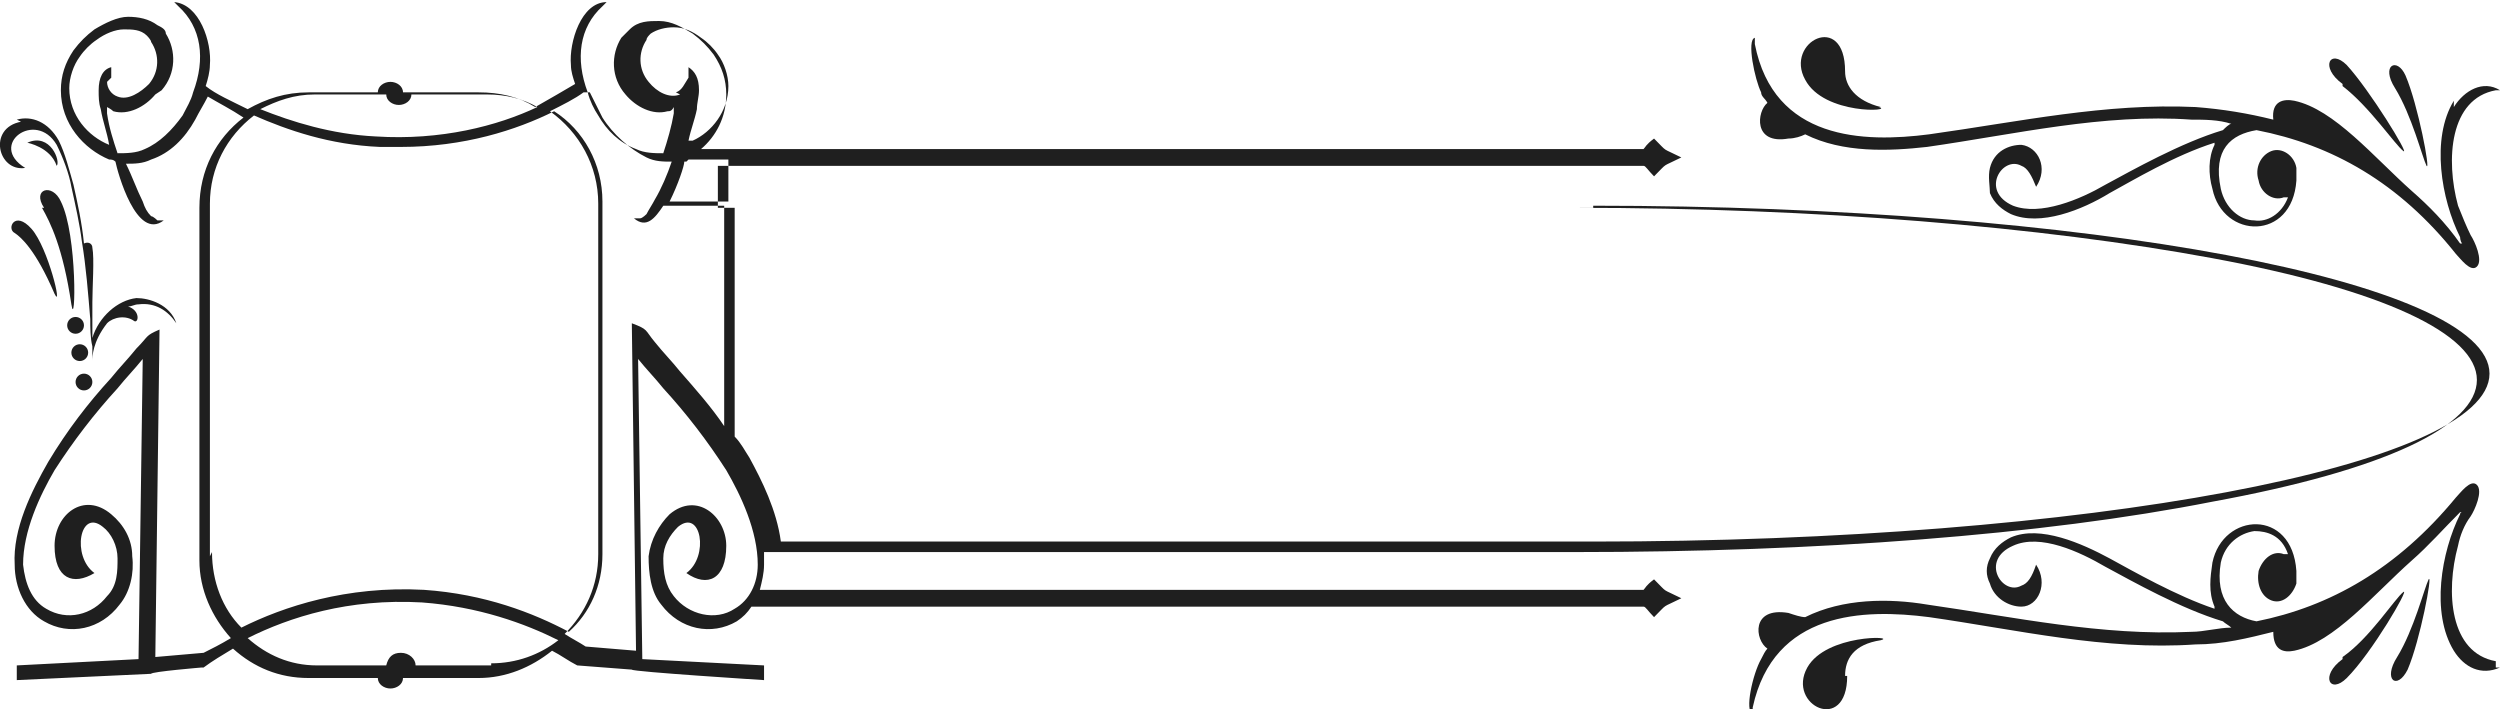 <?xml version="1.0" encoding="UTF-8"?>
<svg id="Layer_2" data-name="Layer 2" xmlns="http://www.w3.org/2000/svg" width="119.1" height="33.8" viewBox="0 0 119.1 33.8">
  <defs>
    <style>
      .cls-1 {
        fill-rule: evenodd;
      }

      .cls-1, .cls-2 {
        fill: #1f1f1f;
      }
    </style>
  </defs>
  <circle class="cls-2" cx="3.8" cy="16.8" r=".4"/>
  <path class="cls-1" d="m7.7,4.3c.7-.8.7-1.9.2-2.7,0-.2-.2-.3-.4-.4-.4-.3-.9-.4-1.4-.4-.5,0-1.1.3-1.6.6-.4.3-.7.6-1,1-.4.6-.6,1.2-.6,1.9,0,1.6,1.1,2.8,2.3,3.3.1,0,.2,0,.3.1h0c.1.5,1,3.8,2.3,2.8h-.3c0,0-.2-.2-.3-.2-.2-.2-.3-.4-.4-.7-.3-.6-.5-1.2-.8-1.8.4,0,.8,0,1.2-.2.9-.3,1.6-1,2.1-1.9.2-.4.4-.7.6-1.1.5.3,1.1.6,1.7,1-1.3,1-2.1,2.5-2.1,4.3v16.8c0,1.4.6,2.7,1.5,3.7-.5.3-.9.5-1.3.7l-2.3.2.2-15.6c-.7.3-.5.3-1.1.9-.4.5-.8.9-1.2,1.4-1.1,1.2-2.1,2.5-3,4-.8,1.4-1.7,3.2-1.6,4.9,0,1.1.5,2.2,1.4,2.7,1.2.7,2.7.4,3.6-.8.5-.6.7-1.5.6-2.3,0-.8-.4-1.5-1-2-1.3-1.1-2.7,0-2.7,1.5,0,1.6.9,1.9,1.9,1.3-1.1-.8-.7-3.1.4-2.2.4.3.7.9.7,1.5,0,.6,0,1.3-.5,1.8-.7.9-1.9,1.2-2.9.6-.7-.4-1-1.2-1.1-2.1,0-1.6.8-3.3,1.5-4.5.9-1.4,1.9-2.7,3-3.9.4-.5.8-.9,1.2-1.4h0s-.2,14.3-.2,14.3l-5.8.3v.7s6.4-.3,6.4-.3h0c0-.1,2.4-.3,2.4-.3h.1c.4-.3.9-.6,1.4-.9,1,.9,2.2,1.4,3.6,1.4h3.3c0,.3.3.5.6.5s.6-.2.6-.5h3.6c1.3,0,2.5-.5,3.5-1.3.4.2.8.5,1.2.7h0s2.6.2,2.6.2h0c0,.1,6.3.5,6.3.5v-.7s-5.8-.3-5.8-.3l-.2-14.3h0c.4.5.8.9,1.2,1.4,1.1,1.2,2.1,2.5,3,3.9.7,1.2,1.5,2.9,1.5,4.5,0,.9-.4,1.7-1.1,2.1-.9.6-2.2.3-2.9-.6-.4-.5-.5-1.1-.5-1.8,0-.6.3-1.1.7-1.5,1.1-.9,1.5,1.4.4,2.2,1,.7,1.9.3,1.9-1.3,0-1.4-1.4-2.6-2.7-1.5-.5.5-.9,1.2-1,2,0,.8.1,1.7.6,2.3.9,1.2,2.4,1.5,3.6.8.3-.2.5-.4.7-.7h42.5c.1,0,.2.2.5.5.7-.7.3-.4,1.3-.9-1-.5-.6-.2-1.3-.9-.4.3-.4.4-.5.5h-42.1c.1-.4.2-.8.2-1.2,0-.2,0-.4,0-.6h38.7c11.4,0,22.2-.8,30.3-2.4,8.2-1.5,12.6-3.6,12.6-5.8s-4.5-4.3-12.6-5.8c-8.1-1.5-18.9-2.4-30.3-2.4h-40.9v-2h44.1c.1,0,.2.2.5.5.7-.7.3-.4,1.3-.9-1-.5-.6-.2-1.3-.9-.4.3-.4.4-.5.5h-44.9c.7-.6,1.2-1.5,1.2-2.6,0-.7-.2-1.3-.6-1.9-.3-.4-.6-.7-1-1-.5-.3-1-.6-1.6-.6-.5,0-1,0-1.4.4-.1.1-.3.3-.4.4-.5.8-.5,1.9.2,2.7.5.6,1.3,1,2,.8.1,0,.2,0,.3-.2,0,.1,0,.2,0,.3-.1.6-.3,1.3-.5,1.9-.4,0-.9,0-1.3-.2-.8-.3-1.4-.9-1.8-1.6-.2-.3-.4-.7-.5-1.1-.6-1.6-.4-3.1.7-4.1l.2-.2c-1.2,0-1.8,1.9-1.7,3,0,.3.1.6.2.9-.5.3-1.2.7-1.9,1.1-.8-.5-1.7-.7-2.7-.7h-3.6c0-.3-.3-.5-.6-.5s-.6.2-.6.5h-3.3c-1.1,0-2,.3-2.9.8-.8-.4-1.5-.7-2-1.1.1-.3.2-.7.2-1,.1-1.1-.5-2.9-1.7-3l.2.2c1.1,1,1.3,2.5.7,4.1-.1.4-.3.7-.5,1.1-.5.7-1.1,1.3-1.8,1.6-.4.2-.9.2-1.3.2-.2-.6-.4-1.2-.5-1.9,0-.1,0-.2,0-.3,0,0,.2.1.3.2.7.2,1.5-.2,2-.8Zm2.3,22.2V9.7c0-1.7.8-3.2,2.1-4.2,1.6.7,3.6,1.4,6,1.5.4,0,.7,0,1,0,3,0,5.5-.8,7.3-1.7,1.4.9,2.3,2.5,2.3,4.3v16.8c0,1.5-.6,2.8-1.6,3.7-1.7-.9-4-1.8-6.9-2-3.7-.2-6.7.8-8.7,1.8-.9-.9-1.4-2.2-1.4-3.6Zm13.4,5.2h-3.6c0-.3-.3-.6-.7-.6s-.6.2-.7.6h-3.3c-1.3,0-2.4-.5-3.3-1.3,2-1,4.8-1.9,8.3-1.7,2.7.2,4.9,1,6.5,1.8-.9.7-2,1.1-3.2,1.1Zm52.5-21.9c23.5,0,42.7,3.6,42.7,8s-19.2,8-42.7,8h-38.7c-.2-1.5-.9-2.9-1.5-4-.2-.3-.4-.7-.7-1v-10.9h40.9Zm-43.5-5.3c-.5.2-1.1-.1-1.5-.6-.5-.6-.5-1.4-.1-2,0-.1.1-.2.2-.3.3-.2.7-.3,1.1-.3.5,0,.9.2,1.3.5.3.2.6.5.8.8.3.4.5,1,.5,1.5,0,1.2-.8,2.2-1.7,2.6h-.2c.1-.5.3-1,.4-1.5,0-.3.1-.6.1-.9,0-.6-.2-.9-.5-1.1v.5c-.2.3-.3.6-.6.7Zm.3,3.2h0c0,0,0,0,.1-.1h1.9v2h-2.8c.4-.8.7-1.7.7-1.9Zm-4.6-3.3c.2.4.4.8.6,1.2.5.8,1.3,1.5,2.1,1.9.4.2.8.2,1.2.2-.2.6-.5,1.3-.8,1.8-.1.2-.3.5-.4.7,0,0-.2.2-.3.2h-.3c.6.5,1,0,1.4-.6h2.9v10.5c-.6-.9-1.4-1.8-2.1-2.6-.4-.5-.8-.9-1.2-1.4-.5-.6-.3-.6-1.1-.9l.2,15.6-2.4-.2c-.3-.2-.7-.4-1-.6,1-1,1.6-2.3,1.6-3.8V9.7c0-1.8-.9-3.4-2.3-4.4.6-.3,1.2-.6,1.6-.9Zm-13,.1h3.3c0,.3.3.5.6.5s.6-.2.6-.5h3.6c.9,0,1.7.2,2.4.6-1.9.9-4.6,1.6-7.7,1.4-2.1-.1-4-.7-5.5-1.3.8-.4,1.6-.7,2.6-.7Zm-9.8-.8v-.5c-.4.1-.6.5-.6,1.1,0,.3,0,.6.1.9.1.6.3,1.1.4,1.7-1-.4-1.9-1.4-1.9-2.7,0-.5.2-1.1.5-1.5.2-.3.5-.6.8-.8.4-.3.9-.5,1.3-.5.4,0,.8,0,1.1.3,0,0,.2.2.2.3.4.6.4,1.4-.1,2-.4.4-1,.8-1.5.6-.3-.1-.5-.4-.5-.7Z"/>
  <circle class="cls-2" cx="3.6" cy="15.5" r=".4"/>
  <circle class="cls-2" cx="4" cy="18.2" r=".4"/>
  <path class="cls-1" d="m.7,11.1c.3.2,1,.8,1.9,2.9.4.8-.3-2.2-1.1-3.1-.8-.9-1.2,0-.8.2Z"/>
  <path class="cls-1" d="m2,9.9c.4.7,1,1.9,1.4,4.6.2,1.3.3-3.3-.5-4.9-.4-.9-1.4-.6-.8.3Z"/>
  <path class="cls-1" d="m1,5.8c-1.6.3-1.1,2.4.2,2.2-1.8-1.1.5-2.8,1.5-1.1.3.6.6,1.4.7,2,.2.9.4,1.8.5,2.6.2,1.2.3,2.5.4,3.7,0,.4,0,.9.1,1.3,0,.1,0,.3,0,.4,0,0,0,.2,0,.3h0c0-.2,0-.9.7-1.8.3-.3.9-.4,1.3-.1.2.1.3-.5-.3-.7.2,0,.3-.1.5-.1.8-.1,1.4.3,1.8.9h0c-.3-.9-1.3-1.2-1.9-1.2-.9.1-1.8.9-2.1,1.9,0-.3,0-.6,0-.9,0-.2,0-.4,0-.5,0,0,0-.2,0-.3,0-.7.1-2.1,0-2.6,0-.2-.2-.3-.4-.2h0c-.1-1-.3-1.9-.5-2.8-.2-.7-.4-1.5-.7-2.1-.5-.9-1.3-1.2-2-1Z"/>
  <path class="cls-1" d="m1.3,6.8s1.1.2,1.4,1.1c.2-.2-.3-1.6-1.4-1.1Z"/>
  <path class="cls-1" d="m111.6,4.1c1.3,1,2.5,2.8,2.9,3.1.3.2-1.6-2.9-2.7-4.1-.8-.8-1.3.1-.2.9Z"/>
  <path class="cls-1" d="m116.9,4.8c-1.1,1.8-.6,4.7.3,6.5,0,0,0,.2.1.3h-.1c-.7-1-1.5-1.8-2.3-2.5h0c-1.8-1.6-3.7-3.9-5.6-4.3-.5-.1-1.1,0-1,.9-1.2-.3-2.4-.5-3.7-.6-4.3-.2-8.4.7-12.7,1.3-3.1.4-7.4.3-8.3-4.3v-.3c-.4.1,0,2,.3,2.6,0,.2.2.3.3.5-.5.4-.7,2,1,1.7.3,0,.6-.1.8-.2,1.8.9,4,.8,5.8.6,4.2-.6,8.4-1.6,12.6-1.3.6,0,1.3,0,1.9.2-.1,0-.3.2-.4.3-2,.6-4.3,1.9-5.6,2.6-1.2.7-3.1,1.5-4.4,1-1.6-.7-.5-2.4.4-1.9.3.1.5.5.7,1,.6-.9.1-1.9-.7-2-.6,0-1.3.3-1.5,1.1-.1.4,0,.9,0,1.2.2.5.6.8,1,1,1.4.6,3.4-.2,4.7-1,1.1-.6,3.1-1.8,5-2.4,0,0,0,0,0,.1-.3.6-.3,1.4-.1,2.1.5,2.4,3.8,2.5,4-.4,0-.2,0-.4,0-.6-.1-.6-.7-1-1.2-.8-.5.2-.8.8-.6,1.4.1.6.7,1,1.2.8,0,0,.1,0,.2,0-.3.8-1,1.2-1.6,1.1-.7,0-1.4-.6-1.6-1.5-.4-1.9.5-2.6,1.7-2.8,3.6.7,6.8,2.5,9.5,5.9.2.2.7.9,1,.6.3-.3-.1-1.2-.3-1.5-.2-.4-.4-.9-.6-1.4-.6-2.2-.4-5.1,1.8-5.5h.2c-.8-.5-1.7,0-2.2.8Z"/>
  <path class="cls-1" d="m114.6,3.6c-.4-.9-1.2-.5-.5.6.8,1.3,1.3,3.3,1.5,3.7.2.3-.4-2.9-1-4.3Z"/>
  <path class="cls-1" d="m89.6,5.1c-1.2-.3-1.7-1-1.7-1.7,0-2.9-2.9-1.4-1.9.4.9,1.7,4.3,1.5,3.5,1.3Z"/>
  <path class="cls-1" d="m111.6,31.4c-1.1.8-.6,1.7.2.9,1.2-1.2,3-4.3,2.7-4.1-.4.3-1.6,2.2-2.9,3.1Z"/>
  <path class="cls-1" d="m118.9,31.5c-2.2-.4-2.4-3.3-1.8-5.5.1-.5.3-1,.6-1.4.2-.3.6-1.2.3-1.5-.3-.3-.8.4-1,.6-2.8,3.4-6,5.2-9.5,5.9-1.1-.2-2-1-1.7-2.8.2-.9.9-1.4,1.6-1.5.6,0,1.3.2,1.6,1.1,0,0,0,0-.2,0-.5-.2-1,.2-1.2.8-.1.6.1,1.2.6,1.4.5.2,1-.2,1.2-.8,0-.2,0-.4,0-.6-.2-3-3.5-2.8-4-.4-.1.7-.2,1.4.1,2.1,0,0,0,.1,0,.1-1.8-.6-3.9-1.8-5-2.4-1.3-.7-3.3-1.6-4.7-1-.4.2-.8.5-1,1-.2.4-.2.8,0,1.2.2.7.9,1.1,1.5,1.1.8,0,1.3-1.1.7-2-.2.6-.4.9-.7,1-.9.5-2-1.2-.4-1.9,1.3-.6,3.2.3,4.4,1,1.3.7,3.6,2,5.6,2.6.1.1.3.2.4.3-.6,0-1.3.2-1.9.2-4.3.2-8.4-.7-12.6-1.3-1.8-.3-4-.3-5.8.6-.2,0-.5-.1-.8-.2-1.8-.3-1.6,1.3-1,1.7-.1.1-.2.3-.3.5-.4.7-.8,2.5-.4,2.6v-.3c1-4.6,5.3-4.7,8.4-4.3,4.2.6,8.4,1.6,12.7,1.3,1.3,0,2.5-.3,3.7-.6,0,.9.5,1,1,.9,1.9-.4,3.8-2.7,5.6-4.3h0c.8-.7,1.5-1.5,2.3-2.3h.1c0,0-.1,0-.1.1-.9,1.8-1.4,4.7-.3,6.5.5.8,1.3,1.2,2.2.8h-.2Z"/>
  <path class="cls-1" d="m115.7,27.6c-.2.4-.7,2.4-1.5,3.7-.7,1.1,0,1.6.5.6.6-1.4,1.2-4.6,1-4.3Z"/>
  <path class="cls-1" d="m87.9,32.2c0-.8.4-1.5,1.7-1.7.8-.2-2.6-.3-3.5,1.3-1,1.8,1.9,3.2,1.9.4Z"/>
</svg>